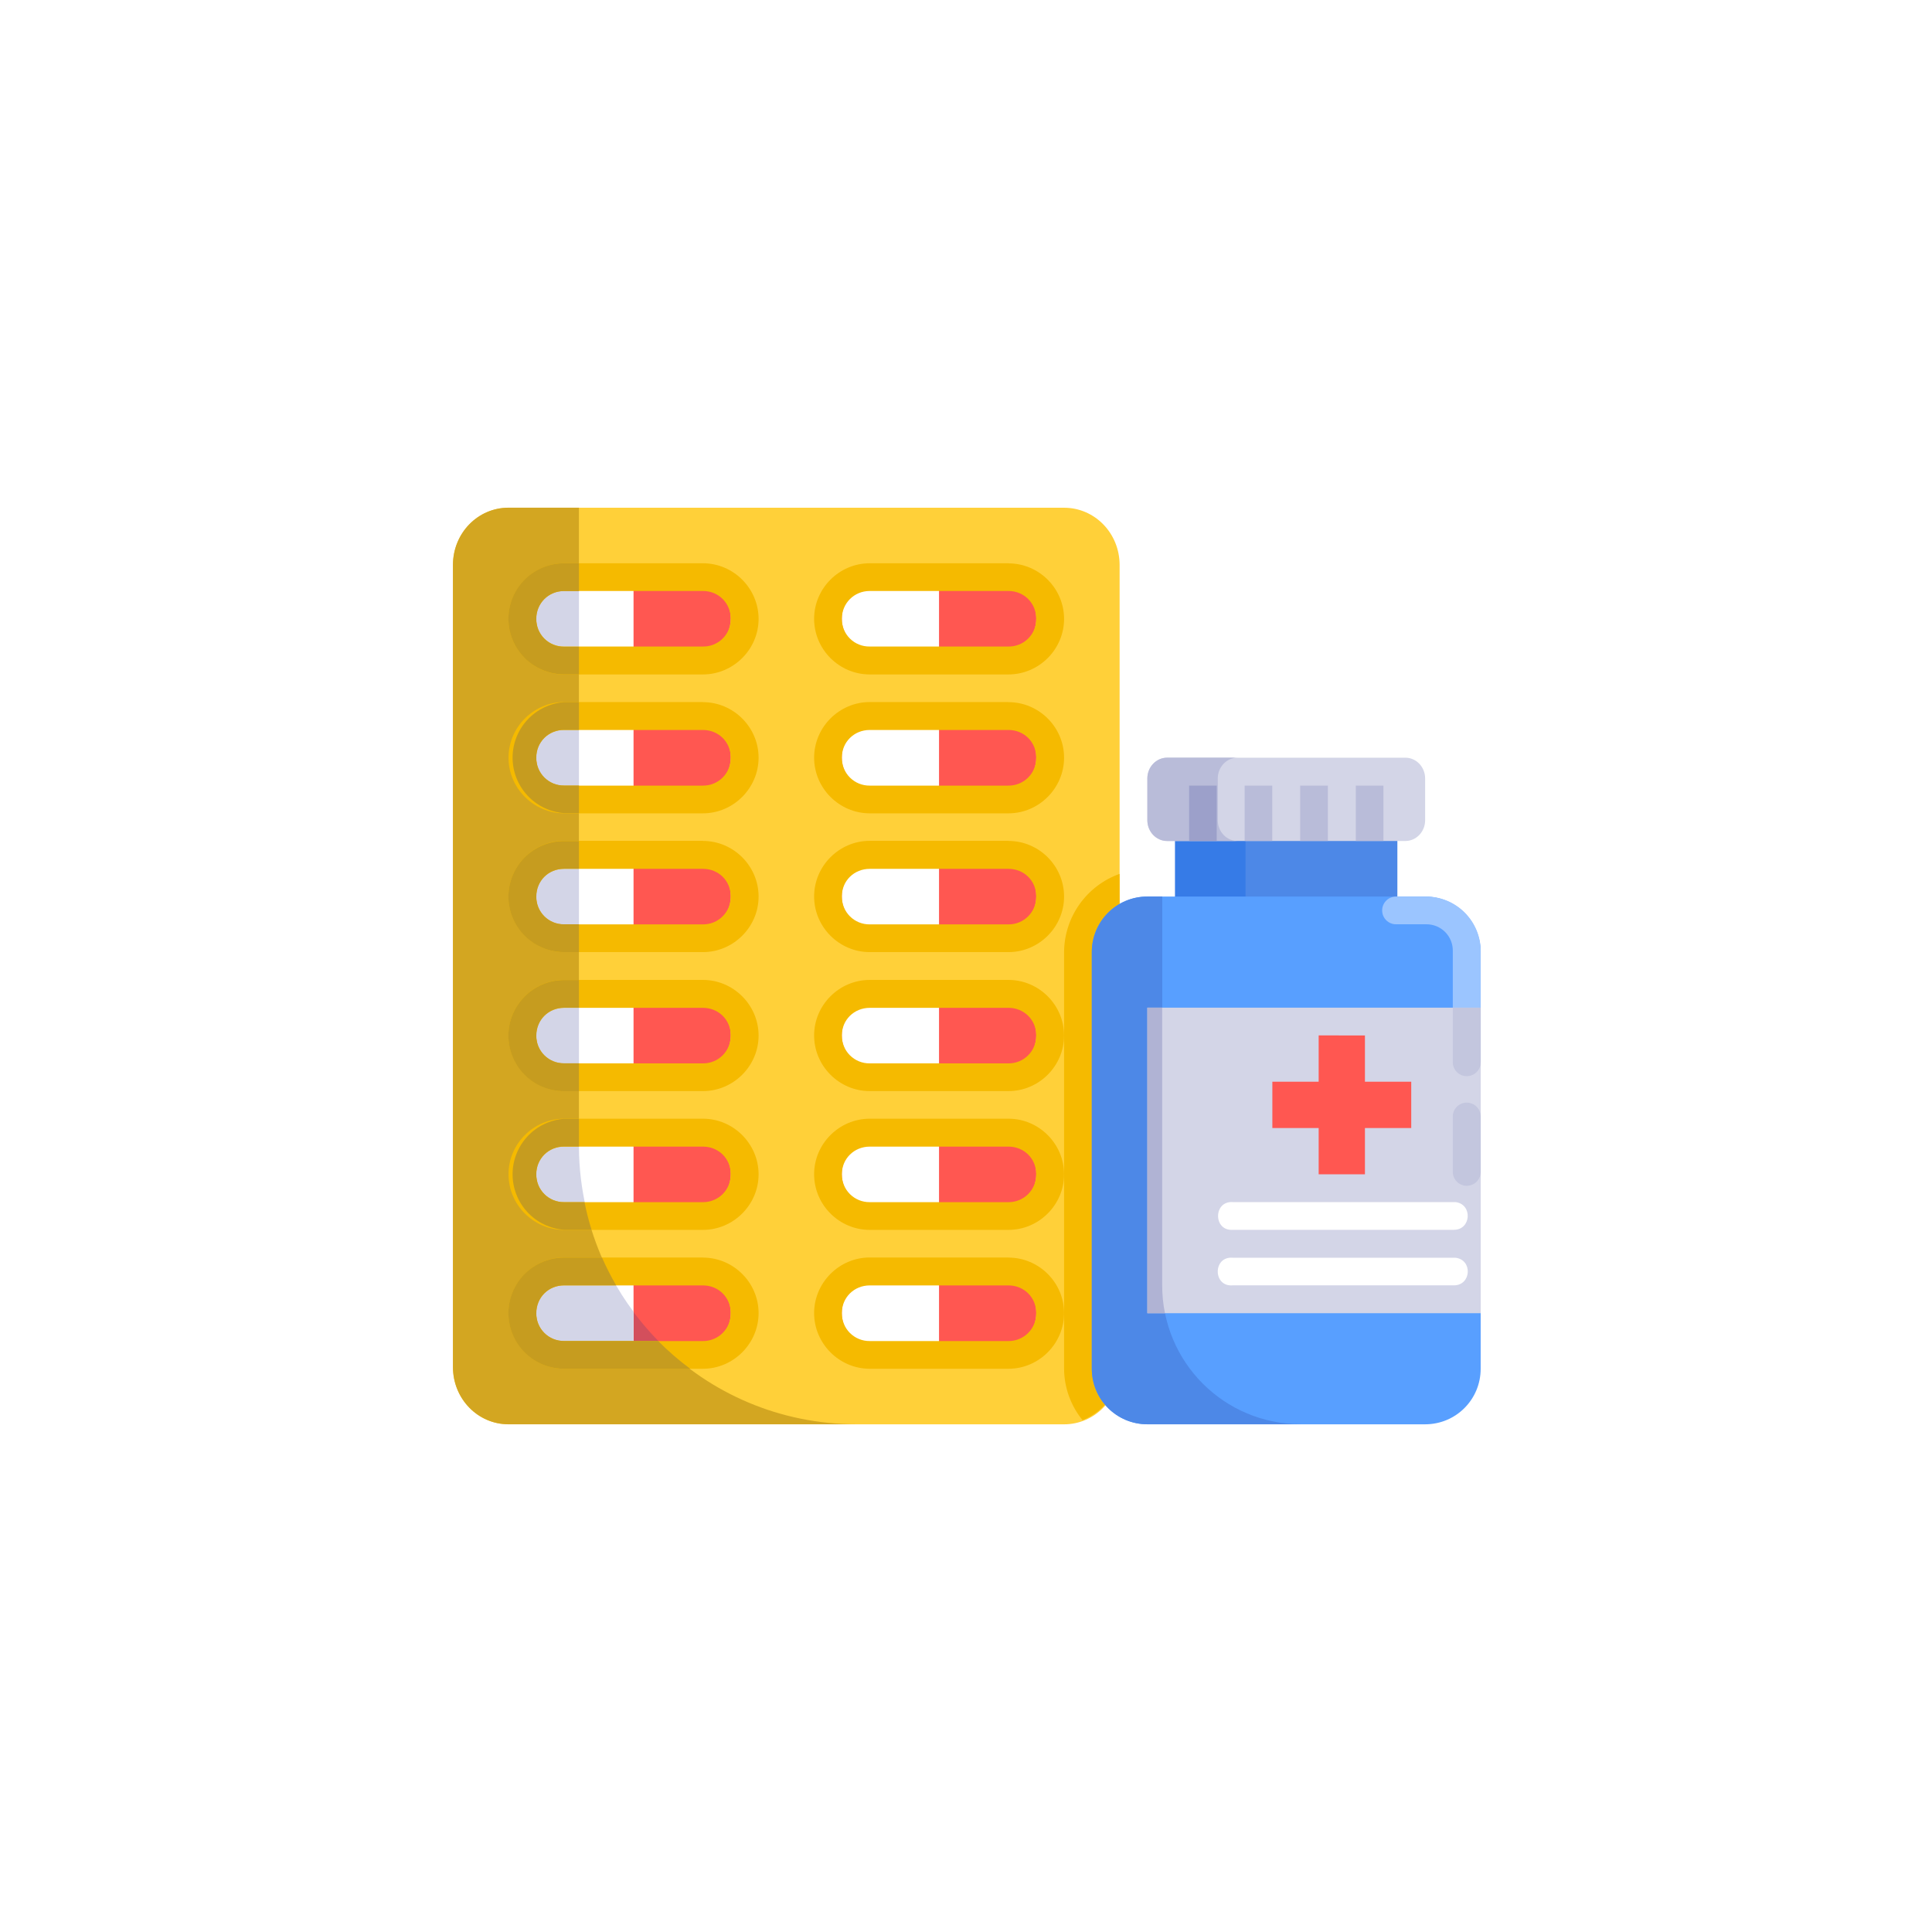<svg width="137" height="137" viewBox="0 0 137 137" fill="none" xmlns="http://www.w3.org/2000/svg">
<g filter="url(#filter0_d_16_2520)">
<circle cx="68.5" cy="68.5" r="62.5" fill="white"/>
</g>
<path d="M75.453 36.004H36.062C33.879 36.004 32.122 37.816 32.122 40.067V96.939C32.122 99.188 33.879 101 36.062 101H75.453C77.636 101 79.393 99.188 79.393 96.939V40.067C79.393 37.816 77.636 36.004 75.453 36.004Z" fill="#FFD039"/>
<path d="M41.052 36V81.3C41.052 92.212 49.837 100.996 60.748 100.996H36.057C33.875 100.996 32.118 99.184 32.118 96.935V40.063C32.118 37.812 33.875 36 36.057 36H41.052Z" fill="#D3A621"/>
<path d="M79.393 61.967V96.873C79.393 98.629 78.298 100.111 76.765 100.706C75.925 99.675 75.463 98.388 75.455 97.059V67.513C75.463 66.296 75.846 65.112 76.55 64.12C77.254 63.128 78.247 62.376 79.393 61.967Z" fill="#F5BA00"/>
<path d="M99.089 55.699H83.332V65.547H99.089V55.699Z" fill="#4D88E7"/>
<path d="M88.324 55.697V65.545H83.329V55.697H88.324Z" fill="#367BE7"/>
<path d="M101.057 63.577H81.361C79.179 63.577 77.422 65.334 77.422 67.516V97.059C77.422 99.242 79.179 100.999 81.361 100.999H101.057C103.239 100.999 104.996 99.242 104.996 97.059V67.516C104.996 65.334 103.239 63.577 101.057 63.577Z" fill="#589FFF"/>
<path d="M99.651 53.728H82.768C81.99 53.728 81.362 54.388 81.362 55.205V58.159C81.362 58.979 81.99 59.636 82.768 59.636H99.651C100.429 59.636 101.058 58.979 101.058 58.159V55.205C101.058 54.388 100.429 53.728 99.651 53.728Z" fill="#D3D5E7"/>
<path d="M70.896 41.262H62.279C61.94 41.262 61.604 41.328 61.29 41.458C60.976 41.587 60.691 41.778 60.451 42.018C60.211 42.258 60.021 42.543 59.891 42.857C59.761 43.17 59.695 43.507 59.695 43.846C59.694 44.186 59.761 44.522 59.89 44.836C60.02 45.15 60.21 45.436 60.45 45.676C60.69 45.916 60.975 46.107 61.289 46.236C61.603 46.366 61.94 46.433 62.279 46.432H70.896C71.236 46.433 71.573 46.367 71.887 46.237C72.201 46.107 72.486 45.917 72.727 45.677C72.967 45.436 73.157 45.151 73.287 44.837C73.417 44.523 73.483 44.186 73.482 43.846C73.483 43.507 73.416 43.17 73.287 42.856C73.157 42.542 72.966 42.257 72.726 42.017C72.486 41.777 72.2 41.587 71.886 41.457C71.573 41.328 71.236 41.261 70.896 41.262Z" fill="#FF5751"/>
<path d="M66.587 41.262H62.277C61.938 41.262 61.601 41.328 61.288 41.458C60.974 41.588 60.688 41.778 60.448 42.019C60.208 42.259 60.018 42.544 59.888 42.858C59.759 43.172 59.693 43.509 59.693 43.848C59.693 44.188 59.759 44.524 59.889 44.838C60.019 45.151 60.209 45.437 60.449 45.677C60.689 45.917 60.974 46.107 61.288 46.237C61.602 46.366 61.938 46.433 62.277 46.432H66.587V41.262Z" fill="white"/>
<path fill-rule="evenodd" clip-rule="evenodd" d="M98.1 55.708V59.631H96.142V55.708H98.1ZM94.162 55.708V59.631H92.196V55.708H94.162ZM90.216 55.708V59.631H88.258V55.708H90.216Z" fill="#B9BCD9"/>
<path d="M49.231 41.262H40.614C40.275 41.262 39.939 41.328 39.625 41.458C39.311 41.587 39.026 41.778 38.786 42.018C38.546 42.258 38.355 42.543 38.226 42.857C38.096 43.17 38.03 43.507 38.03 43.846C38.029 44.186 38.096 44.522 38.225 44.836C38.355 45.15 38.545 45.436 38.785 45.676C39.025 45.916 39.31 46.107 39.624 46.236C39.938 46.366 40.275 46.433 40.614 46.432H49.231C49.571 46.433 49.908 46.367 50.222 46.237C50.536 46.107 50.821 45.917 51.062 45.677C51.302 45.436 51.492 45.151 51.622 44.837C51.752 44.523 51.818 44.186 51.817 43.846C51.818 43.507 51.751 43.17 51.621 42.856C51.492 42.542 51.301 42.257 51.061 42.017C50.821 41.777 50.535 41.587 50.221 41.457C49.907 41.328 49.571 41.261 49.231 41.262Z" fill="#FF5751"/>
<path d="M44.925 41.262H40.615C40.276 41.262 39.939 41.328 39.625 41.458C39.312 41.588 39.026 41.778 38.786 42.019C38.546 42.259 38.356 42.544 38.226 42.858C38.097 43.172 38.03 43.509 38.031 43.848C38.031 44.188 38.097 44.524 38.227 44.838C38.356 45.151 38.547 45.437 38.787 45.677C39.027 45.917 39.312 46.107 39.626 46.237C39.94 46.366 40.276 46.433 40.615 46.432H44.925V41.262Z" fill="white"/>
<path d="M70.896 51.111H62.279C61.94 51.111 61.604 51.177 61.29 51.307C60.976 51.436 60.691 51.627 60.451 51.867C60.211 52.107 60.021 52.392 59.891 52.706C59.761 53.019 59.695 53.356 59.695 53.695C59.694 54.035 59.761 54.371 59.89 54.685C60.02 54.999 60.21 55.285 60.45 55.525C60.69 55.765 60.975 55.956 61.289 56.085C61.603 56.215 61.94 56.282 62.279 56.281H70.896C71.236 56.282 71.573 56.216 71.887 56.086C72.201 55.956 72.486 55.766 72.727 55.526C72.967 55.285 73.157 55 73.287 54.686C73.417 54.372 73.483 54.035 73.482 53.695C73.483 53.355 73.416 53.019 73.287 52.705C73.157 52.391 72.966 52.106 72.726 51.866C72.486 51.626 72.2 51.436 71.886 51.306C71.573 51.177 71.236 51.11 70.896 51.111Z" fill="#FF5751"/>
<path d="M66.587 51.111H62.277C61.938 51.111 61.601 51.177 61.288 51.307C60.974 51.437 60.688 51.627 60.448 51.867C60.208 52.108 60.018 52.393 59.888 52.707C59.759 53.021 59.693 53.358 59.693 53.697C59.693 54.037 59.759 54.373 59.889 54.687C60.019 55 60.209 55.285 60.449 55.526C60.689 55.766 60.974 55.956 61.288 56.086C61.602 56.215 61.938 56.282 62.277 56.281H66.587V51.111Z" fill="white"/>
<path d="M49.231 51.111H40.614C40.275 51.111 39.939 51.177 39.625 51.307C39.311 51.436 39.026 51.627 38.786 51.867C38.546 52.107 38.355 52.392 38.226 52.706C38.096 53.019 38.03 53.356 38.03 53.695C38.029 54.035 38.096 54.371 38.225 54.685C38.355 54.999 38.545 55.285 38.785 55.525C39.025 55.765 39.31 55.956 39.624 56.085C39.938 56.215 40.275 56.282 40.614 56.281H49.231C49.571 56.282 49.908 56.216 50.222 56.086C50.536 55.956 50.821 55.766 51.062 55.526C51.302 55.285 51.492 55 51.622 54.686C51.752 54.372 51.818 54.035 51.817 53.695C51.818 53.355 51.751 53.019 51.621 52.705C51.492 52.391 51.301 52.106 51.061 51.866C50.821 51.626 50.535 51.436 50.221 51.306C49.907 51.177 49.571 51.11 49.231 51.111Z" fill="#FF5751"/>
<path d="M44.925 51.111H40.615C40.276 51.111 39.939 51.177 39.625 51.307C39.312 51.437 39.026 51.627 38.786 51.867C38.546 52.108 38.356 52.393 38.226 52.707C38.097 53.021 38.03 53.358 38.031 53.697C38.031 54.037 38.097 54.373 38.227 54.687C38.356 55 38.547 55.285 38.787 55.526C39.027 55.766 39.312 55.956 39.626 56.086C39.94 56.215 40.276 56.282 40.615 56.281H44.925V51.111Z" fill="white"/>
<path d="M70.896 60.959H62.279C61.94 60.959 61.603 61.025 61.289 61.155C60.975 61.285 60.69 61.475 60.45 61.715C60.21 61.956 60.02 62.241 59.89 62.555C59.761 62.869 59.694 63.205 59.695 63.545C59.695 63.885 59.761 64.221 59.891 64.534C60.021 64.848 60.211 65.133 60.451 65.373C60.691 65.614 60.976 65.804 61.29 65.933C61.604 66.063 61.94 66.13 62.279 66.129H70.896C71.236 66.13 71.573 66.064 71.886 65.934C72.2 65.805 72.486 65.614 72.726 65.374C72.966 65.134 73.157 64.849 73.287 64.535C73.416 64.221 73.483 63.885 73.482 63.545C73.483 63.205 73.417 62.869 73.287 62.554C73.157 62.24 72.967 61.955 72.727 61.715C72.486 61.474 72.201 61.284 71.887 61.154C71.573 61.025 71.236 60.958 70.896 60.959Z" fill="#FF5751"/>
<path d="M66.587 60.959H62.277C61.938 60.959 61.601 61.025 61.288 61.155C60.974 61.285 60.688 61.475 60.448 61.715C60.208 61.956 60.018 62.241 59.888 62.555C59.759 62.869 59.693 63.205 59.693 63.545C59.693 63.885 59.759 64.221 59.889 64.534C60.019 64.848 60.209 65.133 60.449 65.373C60.689 65.614 60.974 65.804 61.288 65.933C61.602 66.063 61.938 66.13 62.277 66.129H66.587V60.959Z" fill="white"/>
<path d="M49.231 60.959H40.614C40.275 60.959 39.938 61.025 39.624 61.155C39.31 61.285 39.025 61.475 38.785 61.715C38.545 61.956 38.355 62.241 38.225 62.555C38.096 62.869 38.029 63.205 38.03 63.545C38.03 63.885 38.096 64.221 38.226 64.534C38.355 64.848 38.546 65.133 38.786 65.373C39.026 65.614 39.311 65.804 39.625 65.933C39.939 66.063 40.275 66.13 40.614 66.129H49.231C49.571 66.13 49.907 66.064 50.221 65.934C50.535 65.805 50.821 65.614 51.061 65.374C51.301 65.134 51.492 64.849 51.621 64.535C51.751 64.221 51.818 63.885 51.817 63.545C51.818 63.205 51.752 62.869 51.622 62.554C51.492 62.24 51.302 61.955 51.062 61.715C50.821 61.474 50.536 61.284 50.222 61.154C49.908 61.025 49.571 60.958 49.231 60.959Z" fill="#FF5751"/>
<path d="M44.925 60.959H40.615C40.276 60.959 39.939 61.025 39.625 61.155C39.312 61.285 39.026 61.475 38.786 61.715C38.546 61.956 38.356 62.241 38.226 62.555C38.097 62.869 38.03 63.205 38.031 63.545C38.031 63.885 38.097 64.221 38.227 64.534C38.356 64.848 38.547 65.133 38.787 65.373C39.027 65.614 39.312 65.804 39.626 65.933C39.94 66.063 40.276 66.13 40.615 66.129H44.925V60.959Z" fill="white"/>
<path d="M70.896 70.813H62.279C61.94 70.812 61.603 70.879 61.289 71.009C60.975 71.138 60.69 71.329 60.45 71.569C60.21 71.809 60.02 72.095 59.89 72.409C59.761 72.723 59.694 73.059 59.695 73.399C59.695 73.738 59.762 74.074 59.892 74.388C60.021 74.701 60.212 74.986 60.452 75.226C60.692 75.466 60.977 75.656 61.29 75.785C61.604 75.915 61.94 75.981 62.279 75.981H70.896C71.236 75.982 71.573 75.915 71.886 75.786C72.2 75.656 72.486 75.466 72.726 75.226C72.966 74.986 73.157 74.701 73.287 74.387C73.416 74.073 73.483 73.737 73.482 73.397C73.483 73.057 73.417 72.72 73.287 72.406C73.157 72.092 72.967 71.807 72.727 71.567C72.486 71.326 72.201 71.136 71.887 71.006C71.573 70.876 71.236 70.812 70.896 70.813Z" fill="#FF5751"/>
<path d="M66.587 70.815H62.277C61.938 70.814 61.601 70.881 61.288 71.011C60.974 71.141 60.688 71.331 60.448 71.571C60.208 71.812 60.018 72.097 59.888 72.411C59.759 72.725 59.693 73.061 59.693 73.401C59.693 73.74 59.76 74.076 59.889 74.39C60.019 74.703 60.21 74.988 60.45 75.228C60.69 75.468 60.975 75.658 61.288 75.788C61.602 75.917 61.938 75.984 62.277 75.983H66.587V70.815Z" fill="white"/>
<path d="M49.231 70.813H40.614C40.275 70.812 39.938 70.879 39.624 71.009C39.31 71.138 39.025 71.329 38.785 71.569C38.545 71.809 38.355 72.095 38.225 72.409C38.096 72.723 38.029 73.059 38.03 73.399C38.03 73.738 38.097 74.074 38.226 74.388C38.356 74.701 38.547 74.986 38.787 75.226C39.027 75.466 39.312 75.656 39.625 75.785C39.939 75.915 40.275 75.981 40.614 75.981H49.231C49.571 75.982 49.907 75.915 50.221 75.786C50.535 75.656 50.821 75.466 51.061 75.226C51.301 74.986 51.492 74.701 51.621 74.387C51.751 74.073 51.818 73.737 51.817 73.397C51.818 73.057 51.752 72.72 51.622 72.406C51.492 72.092 51.302 71.807 51.062 71.567C50.821 71.326 50.536 71.136 50.222 71.006C49.908 70.876 49.571 70.812 49.231 70.813Z" fill="#FF5751"/>
<path d="M44.925 70.815H40.615C40.276 70.814 39.939 70.881 39.625 71.011C39.312 71.141 39.026 71.331 38.786 71.571C38.546 71.812 38.356 72.097 38.226 72.411C38.097 72.725 38.03 73.061 38.031 73.401C38.031 73.74 38.098 74.076 38.227 74.39C38.357 74.703 38.548 74.988 38.788 75.228C39.028 75.468 39.313 75.658 39.626 75.788C39.94 75.917 40.276 75.984 40.615 75.983H44.925V70.815Z" fill="white"/>
<path d="M70.896 80.653H62.279C61.94 80.652 61.604 80.719 61.29 80.848C60.976 80.978 60.691 81.168 60.451 81.408C60.211 81.648 60.021 81.933 59.891 82.247C59.761 82.561 59.695 82.897 59.695 83.237C59.694 83.576 59.761 83.913 59.89 84.227C60.02 84.541 60.21 84.826 60.45 85.066C60.69 85.307 60.975 85.497 61.289 85.627C61.603 85.757 61.94 85.823 62.279 85.823H70.896C71.236 85.823 71.573 85.757 71.887 85.627C72.201 85.498 72.486 85.307 72.727 85.067C72.967 84.827 73.157 84.541 73.287 84.227C73.417 83.913 73.483 83.576 73.482 83.237C73.483 82.897 73.416 82.561 73.287 82.247C73.157 81.933 72.966 81.648 72.726 81.408C72.486 81.168 72.2 80.977 71.886 80.848C71.573 80.718 71.236 80.652 70.896 80.653Z" fill="#FF5751"/>
<path d="M66.587 80.653H62.277C61.938 80.652 61.601 80.719 61.288 80.848C60.974 80.978 60.688 81.169 60.448 81.409C60.208 81.649 60.018 81.935 59.888 82.249C59.759 82.562 59.693 82.899 59.693 83.239C59.693 83.578 59.759 83.914 59.889 84.228C60.019 84.542 60.209 84.827 60.449 85.067C60.689 85.307 60.974 85.497 61.288 85.627C61.602 85.757 61.938 85.823 62.277 85.823H66.587V80.653Z" fill="white"/>
<path d="M49.231 80.653H40.614C40.275 80.652 39.939 80.719 39.625 80.848C39.311 80.978 39.026 81.168 38.786 81.408C38.546 81.648 38.355 81.933 38.226 82.247C38.096 82.561 38.03 82.897 38.03 83.237C38.029 83.576 38.096 83.913 38.225 84.227C38.355 84.541 38.545 84.826 38.785 85.066C39.025 85.307 39.31 85.497 39.624 85.627C39.938 85.757 40.275 85.823 40.614 85.823H49.231C49.571 85.823 49.908 85.757 50.222 85.627C50.536 85.498 50.821 85.307 51.062 85.067C51.302 84.827 51.492 84.541 51.622 84.227C51.752 83.913 51.818 83.576 51.817 83.237C51.818 82.897 51.751 82.561 51.621 82.247C51.492 81.933 51.301 81.648 51.061 81.408C50.821 81.168 50.535 80.977 50.221 80.848C49.907 80.718 49.571 80.652 49.231 80.653Z" fill="#FF5751"/>
<path d="M44.925 80.653H40.615C40.276 80.652 39.939 80.719 39.625 80.848C39.312 80.978 39.026 81.169 38.786 81.409C38.546 81.649 38.356 81.935 38.226 82.249C38.097 82.562 38.03 82.899 38.031 83.239C38.031 83.578 38.097 83.914 38.227 84.228C38.356 84.542 38.547 84.827 38.787 85.067C39.027 85.307 39.312 85.497 39.626 85.627C39.94 85.757 40.276 85.823 40.615 85.823H44.925V80.653Z" fill="white"/>
<path d="M70.896 90.503H62.279C61.94 90.502 61.603 90.569 61.289 90.698C60.975 90.828 60.69 91.019 60.45 91.259C60.21 91.499 60.02 91.785 59.89 92.099C59.761 92.413 59.694 92.749 59.695 93.089C59.695 93.428 59.761 93.764 59.891 94.078C60.021 94.392 60.211 94.677 60.451 94.917C60.691 95.157 60.976 95.347 61.29 95.477C61.604 95.607 61.94 95.673 62.279 95.673H70.896C71.236 95.674 71.573 95.607 71.886 95.478C72.2 95.348 72.486 95.158 72.726 94.918C72.966 94.678 73.157 94.393 73.287 94.079C73.416 93.765 73.483 93.428 73.482 93.089C73.483 92.749 73.417 92.412 73.287 92.098C73.157 91.784 72.967 91.499 72.727 91.258C72.486 91.018 72.201 90.828 71.887 90.698C71.573 90.568 71.236 90.502 70.896 90.503Z" fill="#FF5751"/>
<path d="M66.587 90.503H62.277C61.938 90.502 61.601 90.569 61.288 90.698C60.974 90.828 60.688 91.019 60.448 91.259C60.208 91.499 60.018 91.785 59.888 92.099C59.759 92.413 59.693 92.749 59.693 93.089C59.693 93.428 59.759 93.764 59.889 94.078C60.019 94.392 60.209 94.677 60.449 94.917C60.689 95.157 60.974 95.347 61.288 95.477C61.602 95.607 61.938 95.673 62.277 95.673H66.587V90.503Z" fill="white"/>
<path d="M49.231 90.503H40.614C40.275 90.502 39.938 90.569 39.624 90.698C39.31 90.828 39.025 91.019 38.785 91.259C38.545 91.499 38.355 91.785 38.225 92.099C38.096 92.413 38.029 92.749 38.03 93.089C38.03 93.428 38.096 93.764 38.226 94.078C38.355 94.392 38.546 94.677 38.786 94.917C39.026 95.157 39.311 95.347 39.625 95.477C39.939 95.607 40.275 95.673 40.614 95.673H49.231C49.571 95.674 49.907 95.607 50.221 95.478C50.535 95.348 50.821 95.158 51.061 94.918C51.301 94.678 51.492 94.393 51.621 94.079C51.751 93.765 51.818 93.428 51.817 93.089C51.818 92.749 51.752 92.412 51.622 92.098C51.492 91.784 51.302 91.499 51.062 91.258C50.821 91.018 50.536 90.828 50.222 90.698C49.908 90.568 49.571 90.502 49.231 90.503Z" fill="#FF5751"/>
<path d="M43.325 90.503C44.348 92.434 45.686 94.181 47.284 95.673H40.613C40.273 95.674 39.937 95.607 39.623 95.478C39.309 95.348 39.024 95.158 38.783 94.918C38.543 94.678 38.353 94.393 38.223 94.079C38.093 93.765 38.027 93.428 38.027 93.089C38.026 92.749 38.093 92.412 38.222 92.098C38.352 91.784 38.542 91.499 38.783 91.258C39.023 91.018 39.309 90.828 39.623 90.698C39.937 90.568 40.273 90.502 40.613 90.503H43.325Z" fill="#D34F5C"/>
<path d="M44.925 90.503H40.615C40.276 90.502 39.939 90.569 39.625 90.698C39.312 90.828 39.026 91.019 38.786 91.259C38.546 91.499 38.356 91.785 38.226 92.099C38.097 92.413 38.03 92.749 38.031 93.089C38.031 93.428 38.097 93.764 38.227 94.078C38.356 94.392 38.547 94.677 38.787 94.917C39.027 95.157 39.312 95.347 39.626 95.477C39.94 95.607 40.276 95.673 40.615 95.673H44.925V90.503Z" fill="white"/>
<path d="M41.054 41.262V46.432H40.614C40.275 46.433 39.938 46.367 39.624 46.237C39.31 46.108 39.025 45.917 38.785 45.677C38.544 45.437 38.354 45.152 38.224 44.838C38.094 44.524 38.028 44.188 38.028 43.848C38.028 43.508 38.094 43.172 38.224 42.858C38.353 42.544 38.544 42.258 38.784 42.018C39.024 41.778 39.31 41.587 39.624 41.458C39.938 41.328 40.275 41.261 40.614 41.262H41.054ZM41.054 51.11V56.28H40.614C40.275 56.281 39.938 56.215 39.624 56.085C39.31 55.956 39.025 55.765 38.785 55.525C38.544 55.285 38.354 55 38.224 54.686C38.094 54.372 38.028 54.036 38.028 53.696C38.028 53.356 38.094 53.02 38.224 52.706C38.353 52.392 38.544 52.106 38.784 51.866C39.024 51.626 39.31 51.435 39.624 51.305C39.938 51.176 40.275 51.109 40.614 51.11H41.054ZM41.054 60.958V66.128H40.614C40.275 66.129 39.938 66.063 39.624 65.933C39.31 65.803 39.025 65.613 38.785 65.373C38.544 65.133 38.354 64.848 38.224 64.534C38.094 64.22 38.028 63.884 38.028 63.544C38.028 63.204 38.094 62.868 38.224 62.553C38.353 62.239 38.544 61.954 38.784 61.714C39.024 61.473 39.31 61.283 39.624 61.153C39.938 61.023 40.275 60.957 40.614 60.958H41.054ZM41.054 70.814V75.984H40.614C40.275 75.985 39.938 75.918 39.624 75.789C39.31 75.659 39.025 75.469 38.785 75.229C38.544 74.989 38.354 74.704 38.224 74.39C38.094 74.076 38.028 73.739 38.028 73.4C38.028 73.06 38.094 72.723 38.224 72.409C38.353 72.095 38.544 71.81 38.784 71.569C39.024 71.329 39.31 71.139 39.624 71.009C39.938 70.879 40.275 70.813 40.614 70.814H41.054ZM41.054 80.654V81.3C41.054 82.862 41.251 84.37 41.591 85.824H40.614C40.275 85.825 39.938 85.758 39.624 85.629C39.31 85.499 39.025 85.309 38.785 85.069C38.544 84.829 38.354 84.544 38.224 84.23C38.094 83.916 38.028 83.579 38.028 83.24C38.028 82.9 38.094 82.563 38.224 82.249C38.353 81.935 38.544 81.65 38.784 81.409C39.024 81.169 39.31 80.979 39.624 80.849C39.938 80.719 40.275 80.653 40.614 80.654H41.054ZM43.327 90.502C43.794 91.38 44.327 92.221 44.922 93.019V95.672H40.614C40.275 95.672 39.938 95.606 39.624 95.477C39.31 95.347 39.025 95.157 38.785 94.917C38.544 94.677 38.354 94.391 38.224 94.078C38.094 93.764 38.028 93.427 38.028 93.088C38.028 92.748 38.094 92.411 38.224 92.097C38.353 91.783 38.544 91.498 38.784 91.257C39.024 91.017 39.31 90.826 39.624 90.697C39.938 90.567 40.275 90.501 40.614 90.502H43.327Z" fill="#D3D5E7"/>
<path d="M71.509 39.949C73.675 39.949 75.454 41.721 75.454 43.887C75.454 46.046 73.675 47.825 71.509 47.825H61.675C59.509 47.825 57.73 46.053 57.73 43.88C57.73 41.721 59.509 39.942 61.675 39.942H71.501L71.509 39.949ZM71.509 41.907H61.675C60.566 41.907 59.695 42.778 59.695 43.887C59.693 44.147 59.743 44.404 59.842 44.644C59.941 44.884 60.087 45.102 60.272 45.284C60.456 45.467 60.675 45.61 60.917 45.706C61.158 45.803 61.416 45.85 61.675 45.845H71.501C71.761 45.85 72.019 45.803 72.26 45.706C72.501 45.61 72.72 45.467 72.904 45.284C73.089 45.102 73.235 44.884 73.334 44.644C73.433 44.404 73.483 44.147 73.481 43.887C73.481 42.771 72.618 41.907 71.509 41.907ZM49.846 39.942C52.005 39.942 53.792 41.721 53.792 43.887C53.792 46.046 52.005 47.825 49.846 47.825H40.005C37.839 47.825 36.06 46.053 36.06 43.88C36.06 41.721 37.839 39.942 40.005 39.942H49.846ZM49.846 41.907H40.005C38.889 41.907 38.025 42.778 38.025 43.887C38.023 44.147 38.073 44.404 38.172 44.644C38.271 44.884 38.417 45.102 38.602 45.284C38.786 45.467 39.006 45.61 39.247 45.706C39.488 45.803 39.746 45.85 40.005 45.845H49.839C50.098 45.85 50.356 45.803 50.597 45.706C50.838 45.61 51.057 45.467 51.242 45.284C51.427 45.102 51.573 44.884 51.672 44.644C51.771 44.404 51.821 44.147 51.819 43.887C51.819 42.771 50.955 41.907 49.846 41.907ZM71.509 49.79C73.675 49.79 75.454 51.562 75.454 53.728C75.454 55.887 73.675 57.674 71.509 57.674H61.675C59.509 57.674 57.73 55.887 57.73 53.728C57.73 51.569 59.509 49.783 61.675 49.783H71.501L71.509 49.79ZM71.509 51.763H61.675C60.566 51.763 59.695 52.619 59.695 53.728C59.692 53.989 59.741 54.248 59.84 54.489C59.938 54.731 60.084 54.951 60.268 55.135C60.453 55.32 60.672 55.465 60.914 55.564C61.155 55.662 61.414 55.711 61.675 55.708H71.501C71.762 55.711 72.021 55.662 72.263 55.564C72.504 55.465 72.724 55.32 72.908 55.135C73.093 54.951 73.238 54.731 73.337 54.489C73.435 54.248 73.484 53.989 73.481 53.728C73.481 52.619 72.618 51.763 71.509 51.763ZM49.846 49.79C52.005 49.79 53.792 51.562 53.792 53.728C53.792 55.887 52.005 57.674 49.846 57.674H40.005C37.839 57.674 36.06 55.887 36.06 53.728C36.06 51.569 37.839 49.783 40.005 49.783H49.839L49.846 49.79ZM49.846 51.763H40.005C38.889 51.763 38.025 52.619 38.025 53.728C38.022 53.989 38.071 54.248 38.169 54.489C38.268 54.731 38.414 54.951 38.598 55.135C38.783 55.32 39.002 55.465 39.244 55.564C39.485 55.662 39.744 55.711 40.005 55.708H49.839C50.1 55.711 50.358 55.662 50.6 55.564C50.842 55.465 51.061 55.32 51.246 55.135C51.43 54.951 51.576 54.731 51.674 54.489C51.773 54.248 51.822 53.989 51.819 53.728C51.819 52.619 50.955 51.763 49.846 51.763ZM71.509 59.631C73.675 59.631 75.454 61.403 75.454 63.577C75.454 65.736 73.675 67.515 71.509 67.515H61.675C59.509 67.515 57.73 65.735 57.73 63.569C57.73 61.41 59.509 59.624 61.675 59.624H71.501L71.509 59.631ZM71.509 61.611H61.675C60.566 61.611 59.695 62.46 59.695 63.569C59.692 63.83 59.741 64.089 59.84 64.331C59.938 64.572 60.084 64.792 60.268 64.976C60.453 65.161 60.672 65.306 60.914 65.405C61.155 65.503 61.414 65.552 61.675 65.549H71.501C71.762 65.552 72.021 65.503 72.263 65.405C72.504 65.306 72.724 65.161 72.908 64.976C73.093 64.792 73.238 64.572 73.337 64.331C73.435 64.089 73.484 63.83 73.481 63.569C73.481 62.46 72.618 61.611 71.509 61.611ZM49.846 59.631C52.005 59.631 53.792 61.403 53.792 63.577C53.792 65.736 52.005 67.515 49.846 67.515H40.005C37.839 67.515 36.06 65.735 36.06 63.569C36.06 61.41 37.839 59.624 40.005 59.624H49.839L49.846 59.631ZM49.846 61.611H40.005C38.889 61.611 38.025 62.46 38.025 63.569C38.022 63.83 38.071 64.089 38.169 64.331C38.268 64.572 38.414 64.792 38.598 64.976C38.783 65.161 39.002 65.306 39.244 65.405C39.485 65.503 39.744 65.552 40.005 65.549H49.839C50.1 65.552 50.358 65.503 50.6 65.405C50.842 65.306 51.061 65.161 51.246 64.976C51.43 64.792 51.576 64.572 51.674 64.331C51.773 64.089 51.822 63.83 51.819 63.569C51.819 62.46 50.955 61.611 49.846 61.611ZM71.509 69.487C73.675 69.487 75.454 71.266 75.454 73.433C75.454 75.591 73.675 77.371 71.509 77.371H61.675C59.509 77.371 57.73 75.591 57.73 73.425C57.73 71.266 59.509 69.487 61.675 69.487H71.509ZM71.509 71.467H61.675C60.566 71.467 59.695 72.323 59.695 73.425C59.692 73.686 59.741 73.945 59.84 74.186C59.938 74.428 60.084 74.648 60.268 74.832C60.453 75.017 60.672 75.162 60.914 75.261C61.155 75.359 61.414 75.408 61.675 75.405H71.501C71.762 75.408 72.021 75.359 72.263 75.261C72.504 75.162 72.724 75.017 72.908 74.832C73.093 74.648 73.238 74.428 73.337 74.186C73.435 73.945 73.484 73.686 73.481 73.425C73.481 72.323 72.618 71.467 71.509 71.467ZM49.846 69.487C52.005 69.487 53.792 71.266 53.792 73.433C53.792 75.591 52.005 77.371 49.846 77.371H40.005C37.839 77.371 36.06 75.591 36.06 73.425C36.06 71.266 37.839 69.487 40.005 69.487H49.846ZM49.846 71.467H40.005C38.889 71.467 38.025 72.323 38.025 73.425C38.022 73.686 38.071 73.945 38.169 74.186C38.268 74.428 38.414 74.648 38.598 74.832C38.783 75.017 39.002 75.162 39.244 75.261C39.485 75.359 39.744 75.408 40.005 75.405H49.839C50.1 75.408 50.358 75.359 50.6 75.261C50.842 75.162 51.061 75.017 51.246 74.832C51.43 74.648 51.576 74.428 51.674 74.186C51.773 73.945 51.822 73.686 51.819 73.425C51.819 72.323 50.955 71.467 49.846 71.467ZM71.509 79.328C73.675 79.328 75.454 81.108 75.454 83.274C75.454 85.433 73.675 87.212 71.509 87.212H61.675C59.509 87.212 57.73 85.44 57.73 83.266C57.73 81.107 59.509 79.328 61.675 79.328H71.509ZM71.509 81.308H61.675C60.566 81.308 59.695 82.165 59.695 83.274C59.693 83.534 59.743 83.792 59.842 84.033C59.941 84.273 60.086 84.492 60.271 84.676C60.455 84.859 60.674 85.004 60.915 85.102C61.157 85.2 61.415 85.249 61.675 85.246H71.501C71.761 85.249 72.02 85.2 72.261 85.102C72.502 85.004 72.721 84.859 72.905 84.676C73.09 84.492 73.236 84.273 73.335 84.033C73.433 83.792 73.483 83.534 73.481 83.274C73.481 82.157 72.618 81.308 71.509 81.308ZM49.846 79.328C52.005 79.328 53.792 81.108 53.792 83.274C53.792 85.433 52.005 87.212 49.846 87.212H40.005C37.839 87.212 36.06 85.44 36.06 83.266C36.06 81.107 37.839 79.328 40.005 79.328H49.846ZM49.846 81.308H40.005C38.889 81.308 38.025 82.165 38.025 83.274C38.023 83.534 38.073 83.792 38.172 84.033C38.271 84.273 38.416 84.492 38.601 84.676C38.785 84.859 39.004 85.004 39.245 85.102C39.487 85.2 39.745 85.249 40.005 85.246H49.839C50.099 85.249 50.357 85.2 50.598 85.102C50.839 85.004 51.059 84.859 51.243 84.676C51.427 84.492 51.573 84.273 51.672 84.033C51.771 83.792 51.821 83.534 51.819 83.274C51.819 82.157 50.955 81.308 49.846 81.308ZM71.509 89.177C73.675 89.177 75.454 90.949 75.454 93.115C75.454 95.274 73.675 97.06 71.509 97.06H61.675C59.509 97.06 57.73 95.274 57.73 93.115C57.73 90.956 59.509 89.169 61.675 89.169H71.501L71.509 89.177ZM71.509 91.15H61.675C60.566 91.15 59.695 92.006 59.695 93.115C59.692 93.376 59.741 93.635 59.84 93.876C59.938 94.118 60.084 94.337 60.268 94.522C60.453 94.706 60.672 94.852 60.914 94.95C61.155 95.049 61.414 95.098 61.675 95.095H71.501C71.762 95.098 72.021 95.049 72.263 94.95C72.504 94.852 72.724 94.706 72.908 94.522C73.093 94.337 73.238 94.118 73.337 93.876C73.435 93.635 73.484 93.376 73.481 93.115C73.481 92.006 72.618 91.15 71.509 91.15ZM49.846 89.177C52.005 89.177 53.792 90.949 53.792 93.115C53.792 95.274 52.005 97.06 49.846 97.06H40.005C37.839 97.06 36.06 95.274 36.06 93.115C36.06 90.956 37.839 89.169 40.005 89.169H49.839L49.846 89.177ZM49.846 91.15H40.005C38.889 91.15 38.025 92.006 38.025 93.115C38.022 93.376 38.071 93.635 38.169 93.876C38.268 94.118 38.414 94.337 38.598 94.522C38.783 94.706 39.002 94.852 39.244 94.95C39.485 95.049 39.744 95.098 40.005 95.095H49.839C50.1 95.098 50.358 95.049 50.6 94.95C50.842 94.852 51.061 94.706 51.246 94.522C51.43 94.337 51.576 94.118 51.674 93.876C51.773 93.635 51.822 93.376 51.819 93.115C51.819 92.006 50.955 91.15 49.846 91.15Z" fill="#F5BA00"/>
<path d="M41.054 39.942V41.914H39.996C39.737 41.91 39.48 41.959 39.24 42.056C38.999 42.153 38.781 42.298 38.598 42.481C38.415 42.665 38.27 42.883 38.173 43.123C38.075 43.363 38.027 43.621 38.031 43.88C38.026 44.14 38.074 44.398 38.17 44.64C38.267 44.881 38.411 45.101 38.595 45.286C38.778 45.47 38.997 45.617 39.237 45.715C39.478 45.814 39.736 45.863 39.996 45.86H41.054V47.818H39.996C38.95 47.818 37.947 47.402 37.207 46.662C36.467 45.922 36.051 44.919 36.051 43.872C36.055 42.828 36.472 41.829 37.212 41.092C37.951 40.355 38.953 39.942 39.996 39.942H41.054ZM41.054 49.798V51.756H39.996C39.737 51.752 39.48 51.8 39.24 51.897C38.999 51.994 38.781 52.139 38.598 52.322C38.415 52.505 38.27 52.724 38.173 52.964C38.075 53.204 38.027 53.462 38.031 53.721C38.026 53.981 38.074 54.24 38.17 54.481C38.267 54.723 38.411 54.942 38.595 55.127C38.778 55.311 38.997 55.458 39.237 55.556C39.478 55.655 39.736 55.704 39.996 55.701H41.054V57.659H39.996C39.004 57.584 38.077 57.137 37.4 56.407C36.724 55.678 36.348 54.72 36.348 53.725C36.348 52.73 36.724 51.771 37.4 51.042C38.077 50.312 39.004 49.865 39.996 49.79H41.054V49.798ZM41.054 59.639V61.604H39.996C38.88 61.604 38.031 62.468 38.031 63.577C38.027 63.836 38.075 64.093 38.173 64.333C38.27 64.574 38.415 64.792 38.598 64.975C38.781 65.159 38.999 65.303 39.24 65.4C39.48 65.498 39.737 65.546 39.996 65.542H41.054V67.515H39.996C38.951 67.515 37.949 67.1 37.209 66.362C36.47 65.623 36.053 64.622 36.051 63.577C36.053 62.532 36.47 61.53 37.209 60.792C37.949 60.053 38.951 59.639 39.996 59.639H41.054ZM41.054 69.495V71.46H39.996C38.88 71.46 38.031 72.331 38.031 73.44C38.028 73.699 38.077 73.955 38.175 74.195C38.273 74.434 38.417 74.651 38.601 74.834C38.784 75.016 39.002 75.16 39.242 75.257C39.481 75.354 39.738 75.402 39.996 75.398H41.054V77.378H39.996C38.95 77.378 37.947 76.962 37.207 76.222C36.467 75.483 36.051 74.479 36.051 73.433C36.051 71.274 37.83 69.495 39.996 69.495H41.054ZM41.054 79.336V81.301H39.996C39.737 81.297 39.48 81.345 39.24 81.442C38.999 81.54 38.781 81.684 38.598 81.868C38.415 82.051 38.27 82.269 38.173 82.51C38.075 82.75 38.027 83.007 38.031 83.266C38.026 83.526 38.074 83.785 38.17 84.026C38.267 84.268 38.411 84.488 38.595 84.672C38.778 84.857 38.997 85.003 39.237 85.102C39.478 85.2 39.736 85.249 39.996 85.246H41.448C41.582 85.916 41.746 86.564 41.947 87.204H39.996C39.004 87.129 38.077 86.683 37.4 85.953C36.724 85.223 36.348 84.265 36.348 83.27C36.348 82.275 36.724 81.317 37.4 80.587C38.077 79.858 39.004 79.411 39.996 79.336H41.054ZM42.691 89.184C42.989 89.854 43.324 90.509 43.689 91.142H39.996C38.88 91.142 38.031 92.013 38.031 93.122C38.027 93.381 38.075 93.639 38.173 93.879C38.27 94.119 38.415 94.338 38.598 94.521C38.781 94.704 38.999 94.849 39.24 94.946C39.48 95.043 39.737 95.091 39.996 95.088H46.666C47.374 95.802 48.136 96.462 48.944 97.06H39.996C38.951 97.06 37.949 96.645 37.209 95.907C36.47 95.169 36.053 94.167 36.051 93.122C36.051 92.076 36.467 91.072 37.207 90.332C37.947 89.593 38.95 89.177 39.996 89.177H42.691V89.184Z" fill="#C69C1F"/>
<path d="M82.416 63.573V91.147C82.416 96.603 86.808 100.995 92.264 100.995H81.36C79.178 100.995 77.421 99.238 77.421 97.055V67.512C77.421 65.33 79.178 63.573 81.36 63.573H82.416Z" fill="#4D88E7"/>
<path d="M101.144 63.577C102.165 63.581 103.144 63.988 103.866 64.71C104.588 65.433 104.996 66.411 105 67.433V75.271C105 75.534 104.895 75.786 104.71 75.971C104.524 76.157 104.272 76.261 104.01 76.261C103.747 76.261 103.495 76.157 103.31 75.971C103.124 75.786 103.02 75.534 103.02 75.271V67.433C103.024 67.185 102.978 66.938 102.885 66.708C102.793 66.478 102.655 66.268 102.48 66.092C102.305 65.916 102.097 65.777 101.867 65.682C101.638 65.588 101.392 65.54 101.144 65.542H98.992C98.732 65.542 98.482 65.438 98.297 65.254C98.113 65.07 98.01 64.82 98.01 64.559C98.01 64.299 98.113 64.049 98.297 63.864C98.482 63.68 98.732 63.577 98.992 63.577H101.144ZM104.025 78.189C104.155 78.19 104.284 78.217 104.404 78.269C104.523 78.32 104.632 78.394 104.723 78.488C104.813 78.581 104.885 78.692 104.932 78.813C104.98 78.935 105.003 79.064 105 79.194V83.117C105 83.38 104.895 83.632 104.71 83.817C104.524 84.003 104.272 84.107 104.01 84.107C103.747 84.107 103.495 84.003 103.31 83.817C103.124 83.632 103.02 83.38 103.02 83.117V79.194C103.017 79.061 103.04 78.93 103.09 78.806C103.139 78.683 103.213 78.571 103.307 78.477C103.401 78.383 103.513 78.309 103.636 78.26C103.76 78.21 103.892 78.186 104.025 78.189Z" fill="#9BC5FF"/>
<path d="M104.996 71.455H81.361V93.12H104.996V71.455Z" fill="#D3D5E7"/>
<path d="M96.789 73.424V76.707H100.072V79.988H96.789V83.272H93.508V79.988H90.224V76.707H93.508V73.422L96.789 73.424Z" fill="#FF5751"/>
<path d="M103.215 85.242C104.429 85.391 104.332 87.193 103.111 87.207H87.441C86.019 87.327 86.019 85.123 87.441 85.242H103.111C103.143 85.241 103.183 85.241 103.215 85.242ZM103.215 89.188C104.436 89.336 104.339 91.13 103.111 91.145H87.419C85.997 91.272 85.997 89.061 87.419 89.188H103.111C103.146 89.186 103.18 89.186 103.215 89.188Z" fill="white"/>
<path d="M82.412 71.453V91.148C82.412 91.824 82.479 92.482 82.609 93.118H81.357V71.453H82.412Z" fill="#B0B3D4"/>
<path opacity="0.446" d="M105 71.453V75.368C104.987 75.631 104.871 75.877 104.676 76.054C104.579 76.141 104.467 76.209 104.344 76.253C104.222 76.297 104.092 76.316 103.962 76.31C103.831 76.303 103.704 76.272 103.586 76.216C103.469 76.16 103.363 76.082 103.276 75.986C103.188 75.889 103.121 75.777 103.077 75.654C103.033 75.531 103.013 75.401 103.02 75.271V71.453H105ZM104.017 78.189C104.02 78.189 104.015 78.189 104.017 78.189C104.261 78.192 104.502 78.285 104.68 78.45C104.859 78.615 104.97 78.841 104.993 79.083V83.214C104.962 83.463 104.839 83.691 104.648 83.852C104.457 84.013 104.211 84.096 103.961 84.084C103.711 84.072 103.475 83.965 103.3 83.786C103.126 83.606 103.025 83.368 103.02 83.117V79.194C103.017 79.062 103.04 78.931 103.089 78.808C103.138 78.685 103.212 78.573 103.305 78.48C103.398 78.386 103.509 78.312 103.631 78.262C103.754 78.212 103.885 78.188 104.017 78.189Z" fill="#B0B3D4"/>
<path d="M87.76 53.727C86.982 53.727 86.353 54.387 86.353 55.204V58.158C86.353 58.978 86.982 59.636 87.76 59.636H82.767C81.989 59.636 81.359 58.978 81.359 58.158V55.204C81.359 54.387 81.989 53.727 82.767 53.727H87.76Z" fill="#B9BCD9"/>
<path fill-rule="evenodd" clip-rule="evenodd" d="M86.279 55.708V59.631H84.322V55.708H86.279Z" fill="#9CA0CA"/>
<defs>
<filter id="filter0_d_16_2520" x="0" y="0" width="137" height="137" filterUnits="userSpaceOnUse" color-interpolation-filters="sRGB">
<feFlood flood-opacity="0" result="BackgroundImageFix"/>
<feColorMatrix in="SourceAlpha" type="matrix" values="0 0 0 0 0 0 0 0 0 0 0 0 0 0 0 0 0 0 127 0" result="hardAlpha"/>
<feMorphology radius="3" operator="dilate" in="SourceAlpha" result="effect1_dropShadow_16_2520"/>
<feOffset/>
<feGaussianBlur stdDeviation="1.5"/>
<feComposite in2="hardAlpha" operator="out"/>
<feColorMatrix type="matrix" values="0 0 0 0 0 0 0 0 0 0 0 0 0 0 0 0 0 0 0.25 0"/>
<feBlend mode="normal" in2="BackgroundImageFix" result="effect1_dropShadow_16_2520"/>
<feBlend mode="normal" in="SourceGraphic" in2="effect1_dropShadow_16_2520" result="shape"/>
</filter>
</defs>
</svg>
